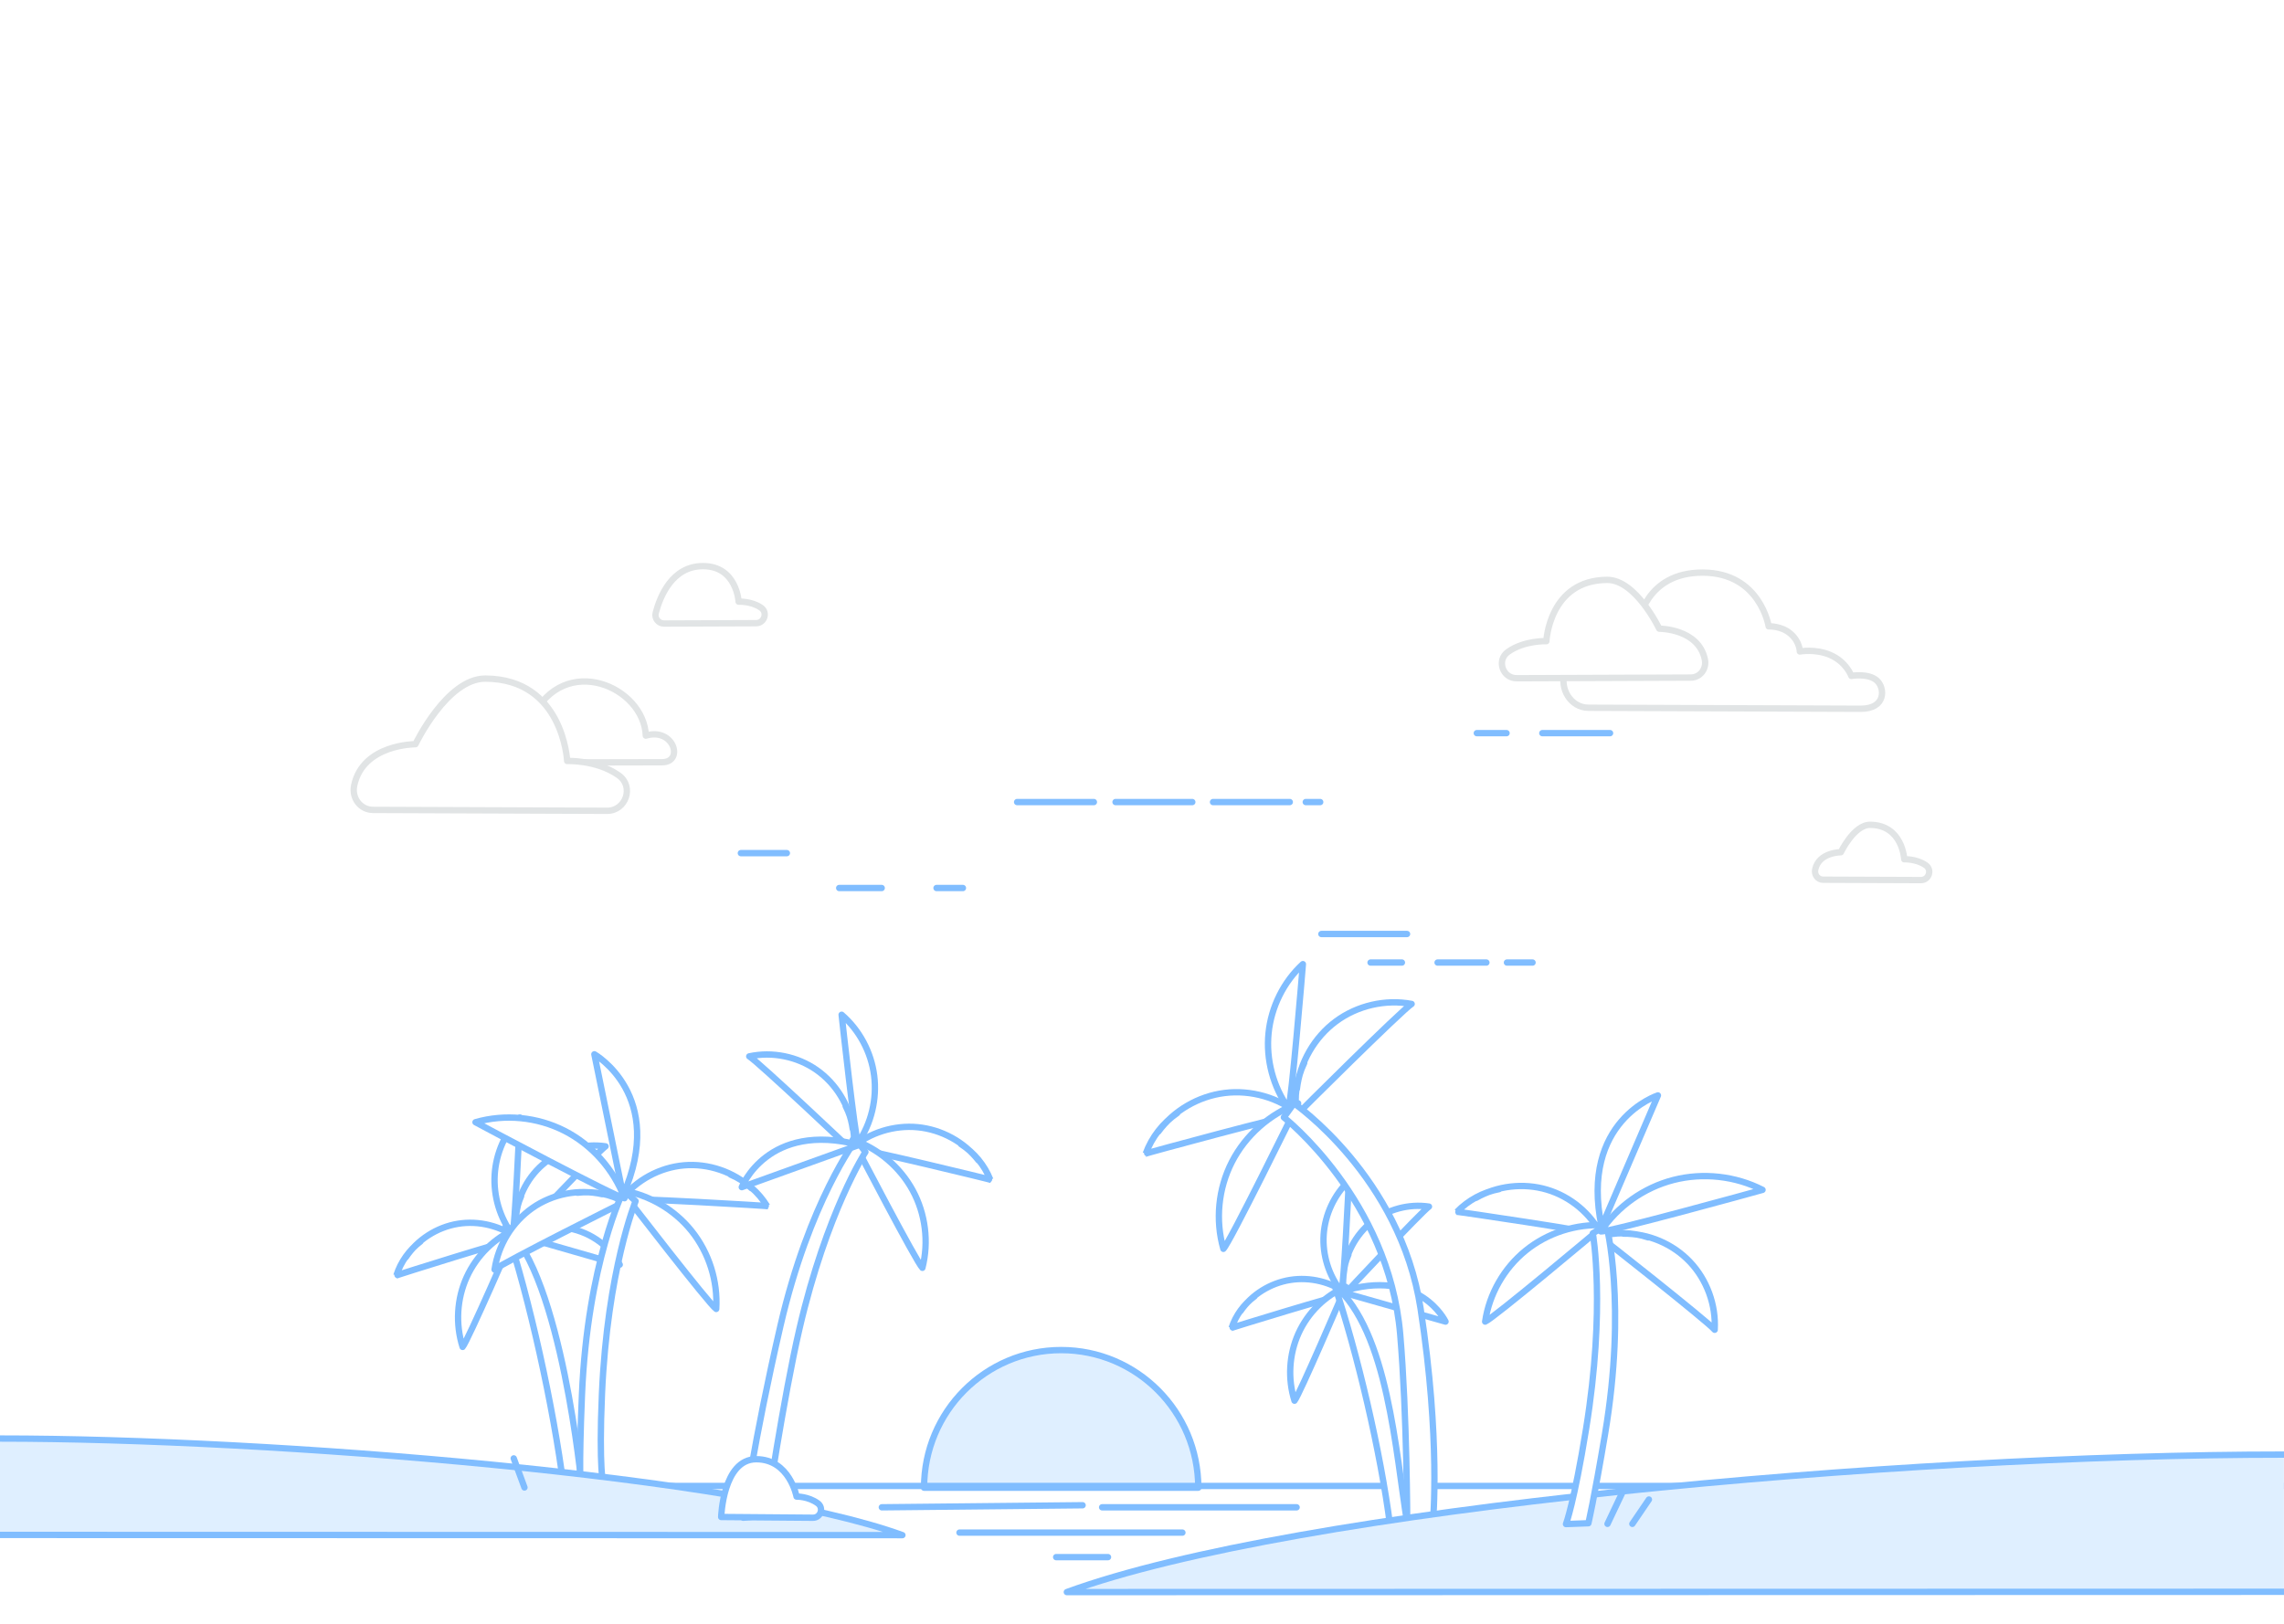 <?xml version="1.0" encoding="UTF-8"?>
<svg width="1440px" height="1024px" viewBox="0 0 1440 1024" version="1.1" xmlns="http://www.w3.org/2000/svg" xmlns:xlink="http://www.w3.org/1999/xlink">
    <!-- Generator: Sketch 48.2 (47327) - http://www.bohemiancoding.com/sketch -->
    <title>Error-Illustration</title>
    <desc>Created with Sketch.</desc>
    <defs></defs>
    <g id="Error-Page" stroke="none" stroke-width="1" fill="none" fill-rule="evenodd">
        <g id="Error-Illustration">
            <rect id="Background" fill="#FFFFFF" x="0" y="0" width="1440" height="1024"></rect>
            <g id="Sun" transform="translate(0, 608)">
                <g id="Group-4" transform="translate(324.774, 113.713)">
                    <path d="M0.566,45.773 C1.619,32.434 8.466,19.644 19.016,11.309 C29.567,2.976 43.667,-0.781 57.005,1.189 C52.313,4.324 0.532,58.911 1.027,58.692 C-0.774,49.976 0.211,40.715 3.802,32.562" id="Fill-1" fill="#FFFFFF"></path>
                    <path d="M0.566,45.773 C1.619,32.434 8.466,19.644 19.016,11.309 C29.567,2.976 43.667,-0.781 57.005,1.189 C52.313,4.324 0.532,58.911 1.027,58.692 C-0.774,49.976 0.211,40.715 3.802,32.562" id="Stroke-3" stroke="#80BDFF" stroke-width="4" stroke-linecap="round" stroke-linejoin="round"></path>
                </g>
                <g id="Group-8" transform="translate(249.827, 162.589)">
                    <path d="M6.008,22.265 C13.44,11.16 25.64,3.326 38.875,1.157 C52.111,-1.011 66.192,2.517 76.813,10.663 C71.206,11.13 -0.443,33.686 0.094,33.733 C2.791,25.278 8.172,17.689 15.276,12.324" id="Fill-5" fill="#FFFFFF"></path>
                    <path d="M6.008,22.265 C13.44,11.16 25.64,3.326 38.875,1.157 C52.111,-1.011 66.192,2.517 76.813,10.663 C71.206,11.13 -0.443,33.686 0.094,33.733 C2.791,25.278 8.172,17.689 15.276,12.324" id="Stroke-7" stroke="#80BDFF" stroke-width="4" stroke-linecap="round" stroke-linejoin="round"></path>
                </g>
                <path d="M323.143,170.569 C315.143,160.002 311.045,146.215 311.893,132.71 C312.739,119.204 318.522,106.112 327.772,96.756 C327.641,100.49 324.557,167.01 323.143,170.569" id="Fill-9" fill="#FFFFFF"></path>
                <path d="M323.143,170.569 C315.143,160.002 311.045,146.215 311.893,132.71 C312.739,119.204 318.522,106.112 327.772,96.756 C327.641,100.49 324.557,167.01 323.143,170.569 Z" id="Stroke-11" stroke="#80BDFF" stroke-width="4" stroke-linecap="round" stroke-linejoin="round"></path>
                <path d="M291.668,241.39 C287.082,227.056 288.028,211.008 294.269,197.32 C300.508,183.633 311.981,172.439 325.774,166.579 C324.16,170.407 294.614,238.282 291.668,241.39" id="Fill-13" fill="#FFFFFF"></path>
                <path d="M291.668,241.39 C287.082,227.056 288.028,211.008 294.269,197.32 C300.508,183.633 311.981,172.439 325.774,166.579 C324.16,170.407 294.614,238.282 291.668,241.39 Z" id="Stroke-15" stroke="#80BDFF" stroke-width="4" stroke-linecap="round" stroke-linejoin="round"></path>
                <path d="M322.776,169.967 L390.729,189.521 C390.729,189.521 373.624,153.299 322.776,169.967" id="Fill-17" fill="#FFFFFF"></path>
                <path d="M322.776,169.967 L390.729,189.521 C390.729,189.521 373.624,153.299 322.776,169.967 Z" id="Stroke-19" stroke="#80BDFF" stroke-width="4" stroke-linecap="round" stroke-linejoin="round"></path>
                <path d="M366.745,328.913 C366.745,328.913 354.071,196.664 318.779,165.582 C333.691,210.244 348.952,279.513 355.31,329.169 L366.745,328.913 Z" id="Fill-21" fill="#FFFFFF"></path>
                <path d="M366.745,328.913 C366.745,328.913 354.071,196.664 318.779,165.582 C333.691,210.244 348.952,279.513 355.31,329.169 L366.745,328.913 Z" id="Stroke-23" stroke="#80BDFF" stroke-width="4" stroke-linecap="round" stroke-linejoin="round"></path>
                <g id="Group-28" transform="translate(311.783, 143.637)">
                    <path d="M67.916,1.447 C52.887,-1.952 36.53,1.284 23.842,10.166 C11.152,19.049 2.32,33.447 0.038,48.964 C5.052,44.816 82.385,5.908 81.978,6.384 C72.986,1.396 62.469,-0.683 52.299,0.521" id="Fill-25" fill="#FFFFFF"></path>
                    <path d="M67.916,1.447 C52.887,-1.952 36.53,1.284 23.842,10.166 C11.152,19.049 2.32,33.447 0.038,48.964 C5.052,44.816 82.385,5.908 81.978,6.384 C72.986,1.396 62.469,-0.683 52.299,0.521" id="Stroke-27" stroke="#80BDFF" stroke-width="4" stroke-linecap="round" stroke-linejoin="round"></path>
                </g>
                <g id="Group-32" transform="translate(391.728, 126.68)">
                    <path d="M82.098,14.673 C70.677,4.254 54.879,-1.119 39.532,0.195 C24.186,1.511 9.514,9.495 0,21.709 C6.373,20.641 92.517,25.728 91.933,25.935 C86.533,17.158 78.394,10.125 68.965,6.088" id="Fill-29" fill="#FFFFFF"></path>
                    <path d="M82.098,14.673 C70.677,4.254 54.879,-1.119 39.532,0.195 C24.186,1.511 9.514,9.495 0,21.709 C6.373,20.641 92.517,25.728 91.933,25.935 C86.533,17.158 78.394,10.125 68.965,6.088" id="Stroke-31" stroke="#80BDFF" stroke-width="4" stroke-linecap="round" stroke-linejoin="round"></path>
                </g>
                <path d="M451.55,217.451 C452.654,199.91 447.017,182.026 436.071,168.338 C425.126,154.65 408.979,145.291 391.728,142.64 C394.64,146.505 447.336,214.783 451.55,217.451" id="Fill-33" fill="#FFFFFF"></path>
                <path d="M451.55,217.451 C452.654,199.91 447.017,182.026 436.071,168.338 C425.126,154.65 408.979,145.291 391.728,142.64 C394.64,146.505 447.336,214.783 451.55,217.451 Z" id="Stroke-35" stroke="#80BDFF" stroke-width="4" stroke-linecap="round" stroke-linejoin="round"></path>
                <path d="M400.722,149.466 L393.241,142.64 C393.241,142.64 370.382,188.248 366.9,271.734 C364.884,320.092 366.123,328.901 366.123,328.901 L380.429,329.169 C380.429,329.169 377.461,318.009 379.521,270.977 C382.94,192.875 400.722,149.466 400.722,149.466" id="Fill-37" fill="#FFFFFF"></path>
                <path d="M400.722,149.466 L393.241,142.64 C393.241,142.64 370.382,188.248 366.9,271.734 C364.884,320.092 366.123,328.901 366.123,328.901 L380.429,329.169 C380.429,329.169 377.461,318.009 379.521,270.977 C382.94,192.875 400.722,149.466 400.722,149.466 Z" id="Stroke-39" stroke="#80BDFF" stroke-width="4" stroke-linecap="round" stroke-linejoin="round"></path>
                <path d="M393.727,147.627 C386.879,129.369 373.114,113.887 355.926,105.116 C338.739,96.345 318.297,94.369 299.792,99.692 C304.464,102.253 388.29,146.883 393.727,147.627" id="Fill-41" fill="#FFFFFF"></path>
                <path d="M393.727,147.627 C386.879,129.369 373.114,113.887 355.926,105.116 C338.739,96.345 318.297,94.369 299.792,99.692 C304.464,102.253 388.29,146.883 393.727,147.627 Z" id="Stroke-43" stroke="#80BDFF" stroke-width="4" stroke-linecap="round" stroke-linejoin="round"></path>
                <path d="M392.876,145.632 L374.74,56.856 C374.74,56.856 420.452,82.809 392.876,145.632" id="Fill-45" fill="#FFFFFF"></path>
                <path d="M392.876,145.632 L374.74,56.856 C374.74,56.856 420.452,82.809 392.876,145.632 Z" id="Stroke-47" stroke="#80BDFF" stroke-width="4" stroke-linecap="round" stroke-linejoin="round"></path>
                <g id="Group-52" transform="translate(555.614, 341.139)">
                    <path d="M0.357,1.393 L126.931,0.101" id="Fill-49" fill="#FFFFFF"></path>
                    <path d="M0.357,1.393 L126.931,0.101" id="Stroke-51" stroke="#80BDFF" stroke-width="4" stroke-linecap="round" stroke-linejoin="round"></path>
                </g>
                <path d="M755.475,330.166 L582.595,330.166 C582.595,282.238 621.296,243.385 669.035,243.385 C716.774,243.385 755.475,282.238 755.475,330.166" id="Fill-53" fill="#DFEFFF"></path>
                <path d="M755.475,330.166 L582.595,330.166 C582.595,282.238 621.296,243.385 669.035,243.385 C716.774,243.385 755.475,282.238 755.475,330.166 Z" id="Stroke-55" stroke="#80BDFF" stroke-width="4" stroke-linecap="round" stroke-linejoin="round"></path>
                <g id="Group-60" transform="translate(1.999, 328.171)">
                    <path d="M0.125,0.897 L1437.957,0.897" id="Fill-57" fill="#FFFFFF"></path>
                    <path d="M0.125,0.897 L1437.957,0.897" id="Stroke-59" stroke="#80BDFF" stroke-width="4" stroke-linecap="round" stroke-linejoin="round"></path>
                </g>
                <g id="Group-64" transform="translate(0, 298.247)">
                    <path d="M-0,61.709 L568.945,61.834 C466.829,24.634 170.675,0.927 -0,0.927" id="Fill-61" fill="#DFEFFF"></path>
                    <path d="M-0,61.709 L568.945,61.834 C466.829,24.634 170.675,0.927 -0,0.927" id="Stroke-63" stroke="#80BDFF" stroke-width="4" stroke-linecap="round" stroke-linejoin="round"></path>
                </g>
                <g id="Group-68" transform="translate(846.412, 151.617)">
                    <path d="M0.668,44.289 C1.671,31.424 8.205,19.09 18.271,11.051 C28.336,3.014 41.788,-0.609 54.514,1.291 C50.037,4.313 0.635,56.96 1.108,56.747 C-0.61,48.341 0.329,39.409 3.755,31.547" id="Fill-65" fill="#FFFFFF"></path>
                    <path d="M0.668,44.289 C1.671,31.424 8.205,19.09 18.271,11.051 C28.336,3.014 41.788,-0.609 54.514,1.291 C50.037,4.313 0.635,56.96 1.108,56.747 C-0.61,48.341 0.329,39.409 3.755,31.547" id="Stroke-67" stroke="#80BDFF" stroke-width="4" stroke-linecap="round" stroke-linejoin="round"></path>
                </g>
                <g id="Group-72" transform="translate(776.461, 198.499)">
                    <path d="M5.68,20.246 C12.751,9.938 24.357,2.667 36.95,0.654 C49.545,-1.36 62.941,1.916 73.048,9.477 C67.713,9.911 -0.458,30.849 0.053,30.894 C2.619,23.043 7.738,15.999 14.497,11.017" id="Fill-69" fill="#FFFFFF"></path>
                    <path d="M5.68,20.246 C12.751,9.938 24.357,2.667 36.95,0.654 C49.545,-1.36 62.941,1.916 73.048,9.477 C67.713,9.911 -0.458,30.849 0.053,30.894 C2.619,23.043 7.738,15.999 14.497,11.017" id="Stroke-71" stroke="#80BDFF" stroke-width="4" stroke-linecap="round" stroke-linejoin="round"></path>
                </g>
                <path d="M845.779,206.479 C837.779,196.484 833.683,183.443 834.53,170.667 C835.377,157.892 841.159,145.506 850.409,136.655 C850.278,140.188 847.192,203.112 845.779,206.479" id="Fill-73" fill="#FFFFFF"></path>
                <path d="M845.779,206.479 C837.779,196.484 833.683,183.443 834.53,170.667 C835.377,157.892 841.159,145.506 850.409,136.655 C850.278,140.188 847.192,203.112 845.779,206.479 Z" id="Stroke-75" stroke="#80BDFF" stroke-width="4" stroke-linecap="round" stroke-linejoin="round"></path>
                <path d="M816.149,275.305 C811.81,261.543 812.706,246.137 818.607,232.996 C824.51,219.856 835.362,209.11 848.411,203.486 C846.885,207.16 818.936,272.319 816.149,275.305" id="Fill-77" fill="#FFFFFF"></path>
                <path d="M816.149,275.305 C811.81,261.543 812.706,246.137 818.607,232.996 C824.51,219.856 835.362,209.11 848.411,203.486 C846.885,207.16 818.936,272.319 816.149,275.305 Z" id="Stroke-79" stroke="#80BDFF" stroke-width="4" stroke-linecap="round" stroke-linejoin="round"></path>
                <path d="M845.413,206.69 L911.367,225.431 C911.367,225.431 894.765,190.719 845.413,206.69" id="Fill-81" fill="#FFFFFF"></path>
                <path d="M845.413,206.69 L911.367,225.431 C911.367,225.431 894.765,190.719 845.413,206.69 Z" id="Stroke-83" stroke="#80BDFF" stroke-width="4" stroke-linecap="round" stroke-linejoin="round"></path>
                <path d="M887.384,353.718 C879.796,307.45 875.238,231.922 841.416,202.489 C855.725,244.887 870.429,307.612 876.425,354.106 C878.321,353.125 885.489,354.701 887.384,353.718" id="Fill-85" fill="#FFFFFF"></path>
                <path d="M887.384,353.718 C879.796,307.45 875.238,231.922 841.416,202.489 C855.725,244.887 870.429,307.612 876.425,354.106 C878.321,353.125 885.489,354.701 887.384,353.718 Z" id="Stroke-87" stroke="#80BDFF" stroke-width="4" stroke-linecap="round" stroke-linejoin="round"></path>
                <g id="Group-92" transform="translate(816.433, 23.94)">
                    <path d="M1.203,54.855 C3.131,38.062 12.252,22.227 25.779,12.191 C39.306,2.154 57.04,-1.935 73.565,1.17 C67.574,4.909 0.55,71.444 1.177,71.189 C-0.659,60.101 0.995,48.452 5.847,38.322" id="Fill-89" fill="#FFFFFF"></path>
                    <path d="M1.203,54.855 C3.131,38.062 12.252,22.227 25.779,12.191 C39.306,2.154 57.04,-1.935 73.565,1.17 C67.574,4.909 0.55,71.444 1.177,71.189 C-0.659,60.101 0.995,48.452 5.847,38.322" id="Stroke-91" stroke="#80BDFF" stroke-width="4" stroke-linecap="round" stroke-linejoin="round"></path>
                </g>
                <g id="Group-96" transform="translate(721.499, 80.796)">
                    <path d="M8.749,24.888 C18.506,11.592 34.039,2.526 50.601,0.461 C67.163,-1.605 84.513,3.36 97.349,13.839 C90.352,14.158 0.198,38.615 0.863,38.7 C4.609,28.441 11.65,19.369 20.735,13.104" id="Fill-93" fill="#FFFFFF"></path>
                    <path d="M8.749,24.888 C18.506,11.592 34.039,2.526 50.601,0.461 C67.163,-1.605 84.513,3.36 97.349,13.839 C90.352,14.158 0.198,38.615 0.863,38.7 C4.609,28.441 11.65,19.369 20.735,13.104" id="Stroke-95" stroke="#80BDFF" stroke-width="4" stroke-linecap="round" stroke-linejoin="round"></path>
                </g>
                <path d="M812.323,90.771 C802.683,77.36 798.116,60.169 799.782,43.561 C801.448,26.952 809.331,11.09 821.43,0 C821.099,4.597 814.268,86.451 812.323,90.771" id="Fill-97" fill="#FFFFFF"></path>
                <path d="M812.323,90.771 C802.683,77.36 798.116,60.169 799.782,43.561 C801.448,26.952 809.331,11.09 821.43,0 C821.099,4.597 814.268,86.451 812.323,90.771 Z" id="Stroke-99" stroke="#80BDFF" stroke-width="4" stroke-linecap="round" stroke-linejoin="round"></path>
                <path d="M771.316,179.547 C766.124,161.449 768.088,141.468 776.708,124.676 C785.328,107.886 800.522,94.449 818.432,87.778 C816.188,92.48 775.228,175.804 771.316,179.547" id="Fill-101" fill="#FFFFFF"></path>
                <path d="M771.316,179.547 C766.124,161.449 768.088,141.468 776.708,124.676 C785.328,107.886 800.522,94.449 818.432,87.778 C816.188,92.48 775.228,175.804 771.316,179.547 Z" id="Stroke-103" stroke="#80BDFF" stroke-width="4" stroke-linecap="round" stroke-linejoin="round"></path>
                <path d="M809.438,96.637 L815.834,87.778 C815.834,87.778 882.892,134.012 895.645,217.264 C908.399,300.516 903.411,352.012 903.411,352.012 L887.191,352.111 C887.191,352.111 887.092,283.972 882.793,233.537 C875.542,148.482 809.438,96.637 809.438,96.637" id="Fill-105" fill="#FFFFFF"></path>
                <path d="M809.438,96.637 L815.834,87.778 C815.834,87.778 882.892,134.012 895.645,217.264 C908.399,300.516 903.411,352.012 903.411,352.012 L887.191,352.111 C887.191,352.111 887.092,283.972 882.793,233.537 C875.542,148.482 809.438,96.637 809.438,96.637 Z" id="Stroke-107" stroke="#80BDFF" stroke-width="4" stroke-linecap="round" stroke-linejoin="round"></path>
                <g id="Group-112" transform="translate(471.672, 56.856)">
                    <path d="M65.979,47.159 C63.876,32.323 55.435,18.509 43.234,9.938 C31.031,1.367 15.248,-1.834 0.705,1.314 C6.093,4.486 66.948,61.846 66.387,61.634 C67.752,51.762 66.012,41.48 61.481,32.619" id="Fill-109" fill="#FFFFFF"></path>
                    <path d="M65.979,47.159 C63.876,32.323 55.435,18.509 43.234,9.938 C31.031,1.367 15.248,-1.834 0.705,1.314 C6.093,4.486 66.948,61.846 66.387,61.634 C67.752,51.762 66.012,41.48 61.481,32.619" id="Stroke-111" stroke="#80BDFF" stroke-width="4" stroke-linecap="round" stroke-linejoin="round"></path>
                </g>
                <g id="Group-116" transform="translate(536.627, 101.743)">
                    <path d="M80.296,22.018 C71.186,10.331 56.979,2.573 42.021,1.112 C27.061,-0.348 11.564,4.512 0.27,14.208 C6.575,14.327 88.332,34.121 87.733,34.211 C84.11,25.106 77.547,17.14 69.217,11.738" id="Fill-113" fill="#FFFFFF"></path>
                    <path d="M80.296,22.018 C71.186,10.331 56.979,2.573 42.021,1.112 C27.061,-0.348 11.564,4.512 0.27,14.208 C6.575,14.327 88.332,34.121 87.733,34.211 C84.11,25.106 77.547,17.14 69.217,11.738" id="Stroke-115" stroke="#80BDFF" stroke-width="4" stroke-linecap="round" stroke-linejoin="round"></path>
                </g>
                <path d="M540.953,112.715 C549.315,100.506 553.023,85.048 551.134,70.265 C549.246,55.481 541.779,41.518 530.632,31.919 C531.037,36.015 539.103,108.908 540.953,112.715" id="Fill-117" fill="#FFFFFF"></path>
                <path d="M540.953,112.715 C549.315,100.506 553.023,85.048 551.134,70.265 C549.246,55.481 541.779,41.518 530.632,31.919 C531.037,36.015 539.103,108.908 540.953,112.715 Z" id="Stroke-119" stroke="#80BDFF" stroke-width="4" stroke-linecap="round" stroke-linejoin="round"></path>
                <path d="M581.543,191.516 C585.699,175.241 583.478,157.455 575.444,142.672 C567.408,127.888 553.637,116.254 537.627,110.72 C539.724,114.865 577.991,188.267 581.543,191.516" id="Fill-121" fill="#FFFFFF"></path>
                <path d="M581.543,191.516 C585.699,175.241 583.478,157.455 575.444,142.672 C567.408,127.888 553.637,116.254 537.627,110.72 C539.724,114.865 577.991,188.267 581.543,191.516 Z" id="Stroke-123" stroke="#80BDFF" stroke-width="4" stroke-linecap="round" stroke-linejoin="round"></path>
                <path d="M545.621,118.493 L539.753,110.72 C539.753,110.72 510.139,149.841 492.033,228.156 C475.062,301.558 468.675,349.118 468.675,349.118 L482.983,347.476 C482.983,347.476 493.848,273.772 504.104,229.663 C521.135,156.412 545.621,118.493 545.621,118.493" id="Fill-125" fill="#FFFFFF"></path>
                <path d="M545.621,118.493 L539.753,110.72 C539.753,110.72 510.139,149.841 492.033,228.156 C475.062,301.558 468.675,349.118 468.675,349.118 L482.983,347.476 C482.983,347.476 493.848,273.772 504.104,229.663 C521.135,156.412 545.621,118.493 545.621,118.493 Z" id="Stroke-127" stroke="#80BDFF" stroke-width="4" stroke-linecap="round" stroke-linejoin="round"></path>
                <path d="M541.624,114.032 L467.675,140.645 C467.675,140.645 483.998,98.878 541.624,114.032" id="Fill-129" fill="#FFFFFF"></path>
                <path d="M541.624,114.032 L467.675,140.645 C467.675,140.645 483.998,98.878 541.624,114.032 Z" id="Stroke-131" stroke="#80BDFF" stroke-width="4" stroke-linecap="round" stroke-linejoin="round"></path>
                <path d="M454.684,348.645 C454.684,348.645 455.789,312.212 476.791,312.212 C497.792,312.212 502.216,335.77 502.216,335.77 C502.216,335.77 509.548,335.592 515.558,339.984 C519.522,342.879 517.446,349.159 512.536,349.118 L454.684,348.645 Z" id="Fill-133" fill="#FFFFFF"></path>
                <path d="M454.684,348.645 C454.684,348.645 455.789,312.212 476.791,312.212 C497.792,312.212 502.216,335.77 502.216,335.77 C502.216,335.77 509.548,335.592 515.558,339.984 C519.522,342.879 517.446,349.159 512.536,349.118 L454.684,348.645 Z" id="Stroke-135" stroke="#80BDFF" stroke-width="4" stroke-linecap="round" stroke-linejoin="round"></path>
                <g id="Group-140" transform="translate(694.518, 342.136)">
                    <polyline id="Fill-137" fill="#FFFFFF" points="0.345 0.396 4.431 0.396 122.963 0.396"></polyline>
                    <polyline id="Stroke-139" stroke="#80BDFF" stroke-width="4" stroke-linecap="round" stroke-linejoin="round" points="0.345 0.396 4.431 0.396 122.963 0.396"></polyline>
                </g>
                <g id="Group-144" transform="translate(604.58, 358.096)">
                    <path d="M0.352,0.395 L140.893,0.395" id="Fill-141" fill="#FFFFFF"></path>
                    <path d="M0.352,0.395 L140.893,0.395" id="Stroke-143" stroke="#80BDFF" stroke-width="4" stroke-linecap="round" stroke-linejoin="round"></path>
                </g>
                <g id="Group-148" transform="translate(665.538, 373.058)">
                    <polyline id="Fill-145" fill="#FFFFFF" points="0.346 0.893 2.385 0.893 33.03 0.893"></polyline>
                    <polyline id="Stroke-147" stroke="#80BDFF" stroke-width="4" stroke-linecap="round" stroke-linejoin="round" points="0.346 0.893 2.385 0.893 33.03 0.893"></polyline>
                </g>
                <g id="Group-152" transform="translate(323.775, 311.214)">
                    <path d="M0.123,0.471 L6.884,18.816" id="Fill-149" fill="#FFFFFF"></path>
                    <path d="M0.123,0.471 L6.884,18.816" id="Stroke-151" stroke="#80BDFF" stroke-width="4" stroke-linecap="round" stroke-linejoin="round"></path>
                </g>
                <g id="Group-156" transform="translate(672.533, 309.219)">
                    <path d="M767.423,86.605 L0.085,86.78 C144.841,33.828 525.478,0.078 767.423,0.078" id="Fill-153" fill="#DFEFFF"></path>
                    <path d="M767.423,86.605 L0.085,86.78 C144.841,33.828 525.478,0.078 767.423,0.078" id="Stroke-155" stroke="#80BDFF" stroke-width="4" stroke-linecap="round" stroke-linejoin="round"></path>
                </g>
                <g id="Group-160" transform="translate(1008.3, 169.572)">
                    <path d="M15.15,0.382 C30.76,0.214 46.329,6.803 57.096,18.137 C67.866,29.469 73.678,45.379 72.756,61.006 C68.632,55.905 -0.123,1.703 0.183,2.253 C10.128,-0.731 20.993,-0.555 30.837,2.751" id="Fill-157" fill="#FFFFFF"></path>
                    <path d="M15.15,0.382 C30.76,0.214 46.329,6.803 57.096,18.137 C67.866,29.469 73.678,45.379 72.756,61.006 C68.632,55.905 -0.123,1.703 0.183,2.253 C10.128,-0.731 20.993,-0.555 30.837,2.751" id="Stroke-159" stroke="#80BDFF" stroke-width="4" stroke-linecap="round" stroke-linejoin="round"></path>
                </g>
                <g id="Group-164" transform="translate(918.362, 139.647)">
                    <path d="M12.188,7.769 C25.536,0.115 42.144,-1.816 56.938,2.567 C71.731,6.95 84.493,17.58 91.326,31.212 C85.288,28.891 -0.306,16.234 0.225,16.552 C7.324,9.245 16.759,4.167 26.841,2.22" id="Fill-161" fill="#FFFFFF"></path>
                    <path d="M12.188,7.769 C25.536,0.115 42.144,-1.816 56.938,2.567 C71.731,6.95 84.493,17.58 91.326,31.212 C85.288,28.891 -0.306,16.234 0.225,16.552 C7.324,9.245 16.759,4.167 26.841,2.22" id="Stroke-163" stroke="#80BDFF" stroke-width="4" stroke-linecap="round" stroke-linejoin="round"></path>
                </g>
                <path d="M936.35,225.431 C938.898,208.05 948.211,191.731 961.923,180.618 C975.637,169.505 993.616,163.706 1011.298,164.693 C1007.604,167.868 941.087,223.696 936.35,225.431" id="Fill-165" fill="#FFFFFF"></path>
                <path d="M936.35,225.431 C938.898,208.05 948.211,191.731 961.923,180.618 C975.637,169.505 993.616,163.706 1011.298,164.693 C1007.604,167.868 941.087,223.696 936.35,225.431 Z" id="Stroke-167" stroke="#80BDFF" stroke-width="4" stroke-linecap="round" stroke-linejoin="round"></path>
                <path d="M1004.213,169.735 L1012.761,164.584 C1012.761,164.584 1025.769,214.073 1011.891,296.579 C1004.954,337.818 1001.427,352.584 1001.427,352.584 L987.314,353.108 C987.314,353.108 992.414,339.766 999.952,293.233 C1012.47,215.96 1004.213,169.735 1004.213,169.735" id="Fill-169" fill="#FFFFFF"></path>
                <path d="M1004.213,169.735 L1012.761,164.584 C1012.761,164.584 1025.769,214.073 1011.891,296.579 C1004.954,337.818 1001.427,352.584 1001.427,352.584 L987.314,353.108 C987.314,353.108 992.414,339.766 999.952,293.233 C1012.47,215.96 1004.213,169.735 1004.213,169.735 Z" id="Stroke-171" stroke="#80BDFF" stroke-width="4" stroke-linecap="round" stroke-linejoin="round"></path>
                <path d="M1009.299,168.57 C1019.736,152.742 1036.393,140.93 1055.043,136.132 C1073.691,131.332 1094.152,133.596 1111.228,142.345 C1106.121,143.815 1014.785,168.965 1009.299,168.57" id="Fill-173" fill="#FFFFFF"></path>
                <path d="M1009.299,168.57 C1019.736,152.742 1036.393,140.93 1055.043,136.132 C1073.691,131.332 1094.152,133.596 1111.228,142.345 C1106.121,143.815 1014.785,168.965 1009.299,168.57 Z" id="Stroke-175" stroke="#80BDFF" stroke-width="4" stroke-linecap="round" stroke-linejoin="round"></path>
                <path d="M1009.748,165.582 L1045.274,82.791 C1045.274,82.791 995.908,98.686 1009.748,165.582" id="Fill-177" fill="#FFFFFF"></path>
                <path d="M1009.748,165.582 L1045.274,82.791 C1045.274,82.791 995.908,98.686 1009.748,165.582 Z" id="Stroke-179" stroke="#80BDFF" stroke-width="4" stroke-linecap="round" stroke-linejoin="round"></path>
                <g id="Group-184" transform="translate(1013.296, 329.169)">
                    <path d="M0.191,23.807 L11.374,0.22" id="Fill-181" fill="#FFFFFF"></path>
                    <path d="M0.191,23.807 L11.374,0.22" id="Stroke-183" stroke="#80BDFF" stroke-width="4" stroke-linecap="round" stroke-linejoin="round"></path>
                </g>
                <g id="Group-188" transform="translate(1028.286, 337.149)">
                    <path d="M0.866,15.831 L11.316,0.465" id="Fill-185" fill="#FFFFFF"></path>
                    <path d="M0.866,15.831 L11.316,0.465" id="Stroke-187" stroke="#80BDFF" stroke-width="4" stroke-linecap="round" stroke-linejoin="round"></path>
                </g>
            </g>
            <g id="Clouds" transform="translate(223, 357)">
                <g id="Group-5" transform="translate(762, 4)">
                    <path d="M16.503,85.325 L188.079,85.953 C204.185,86.012 203.494,72.749 198.25,68.109 C192.876,63.354 182.215,65.236 182.215,65.236 C182.215,65.236 179.075,56.304 168.65,51.924 C159.43,48.049 149.748,49.841 149.748,49.841 C149.748,49.841 149.771,43.72 143.876,38.628 C137.982,33.537 130.096,34.001 130.096,34.001 C130.096,34.001 124.799,0.226 88.581,0.094 C52.363,-0.039 48.059,31.729 48.059,31.729 C48.059,31.729 39.928,31.7 33.994,37.098 C28.062,42.497 27.3,48.654 27.3,48.654 C27.3,48.654 7.534,45.916 1.624,62.954 C-1.899,73.108 5.217,85.284 16.503,85.325" id="Fill-13" fill="#FFFFFF"></path>
                    <path d="M16.503,85.325 L188.079,85.953 C204.185,86.012 203.494,72.749 198.25,68.109 C192.876,63.354 182.215,65.236 182.215,65.236 C182.215,65.236 179.075,56.304 168.65,51.924 C159.43,48.049 149.748,49.841 149.748,49.841 C149.748,49.841 149.771,43.72 143.876,38.628 C137.982,33.537 130.096,34.001 130.096,34.001 C130.096,34.001 124.799,0.226 88.581,0.094 C52.363,-0.039 48.059,31.729 48.059,31.729 C48.059,31.729 39.928,31.7 33.994,37.098 C28.062,42.497 27.3,48.654 27.3,48.654 C27.3,48.654 7.534,45.916 1.624,62.954 C-1.899,73.108 5.217,85.284 16.503,85.325 Z" id="Stroke-15" stroke="#E1E4E5" stroke-width="4" stroke-linecap="round" stroke-linejoin="round"></path>
                </g>
                <g id="Group-9" transform="translate(723, 8)">
                    <path d="M119.994,62.292 L10.217,62.713 C1.329,62.748 -2.547,51.254 4.708,46.12 C4.809,46.048 4.913,45.976 5.015,45.904 C15.345,38.745 28.939,39.34 28.939,39.34 C28.939,39.34 30.733,0.82 67.304,0.68 C85.385,0.61 100.115,31.461 100.115,31.461 C100.115,31.461 124.711,31.367 128.855,50.771 C130.11,56.648 126.005,62.269 119.994,62.292" id="Fill-1" fill="#FFFFFF"></path>
                    <path d="M119.994,62.292 L10.217,62.713 C1.329,62.748 -2.547,51.254 4.708,46.12 C4.809,46.048 4.913,45.976 5.015,45.904 C15.345,38.745 28.939,39.34 28.939,39.34 C28.939,39.34 30.733,0.82 67.304,0.68 C85.385,0.61 100.115,31.461 100.115,31.461 C100.115,31.461 124.711,31.367 128.855,50.771 C130.11,56.648 126.005,62.269 119.994,62.292 Z" id="Stroke-3" stroke="#E1E4E5" stroke-width="4" stroke-linecap="round" stroke-linejoin="round"></path>
                </g>
                <g id="Group-6" transform="translate(190, 0)">
                    <path d="M5.638,36.212 L63.729,35.989 C68.921,35.968 71.134,29.236 66.872,26.27 C66.813,26.227 66.752,26.186 66.692,26.145 C60.625,22.008 52.685,22.416 52.685,22.416 C52.685,22.416 51.463,-0.082 30.096,0.001 C10.779,0.074 3.148,19.064 0.409,29.52 C-0.48,32.917 2.126,36.225 5.638,36.212" id="Fill-9" fill="#FFFFFF"></path>
                    <path d="M5.638,36.212 L63.729,35.989 C68.921,35.968 71.134,29.236 66.872,26.27 C66.813,26.227 66.752,26.186 66.692,26.145 C60.625,22.008 52.685,22.416 52.685,22.416 C52.685,22.416 51.463,-0.082 30.096,0.001 C10.779,0.074 3.148,19.064 0.409,29.52 C-0.48,32.917 2.126,36.225 5.638,36.212 Z" id="Stroke-11" stroke="#E1E4E5" stroke-width="4" stroke-linecap="round" stroke-linejoin="round"></path>
                </g>
                <g id="Group-56" transform="translate(418, 148.487)">
                    <path d="M0.268,0.311 L48.658,0.311" id="Fill-53" fill="#FFFFFF"></path>
                    <path d="M0.268,0.311 L48.658,0.311" id="Stroke-55" stroke="#80BDFF" stroke-width="4" stroke-linecap="round" stroke-linejoin="round"></path>
                </g>
                <g id="Group-60" transform="translate(480, 148.487)">
                    <path d="M0.322,0.311 L48.711,0.311" id="Fill-57" fill="#FFFFFF"></path>
                    <path d="M0.322,0.311 L48.711,0.311" id="Stroke-59" stroke="#80BDFF" stroke-width="4" stroke-linecap="round" stroke-linejoin="round"></path>
                </g>
                <g id="Group-64" transform="translate(541, 148.487)">
                    <path d="M0.779,0.311 L49.168,0.311" id="Fill-61" fill="#FFFFFF"></path>
                    <path d="M0.779,0.311 L49.168,0.311" id="Stroke-63" stroke="#80BDFF" stroke-width="4" stroke-linecap="round" stroke-linejoin="round"></path>
                </g>
                <g id="Group-68" transform="translate(600, 148.487)">
                    <path d="M0.252,0.311 L9.352,0.311" id="Fill-65" fill="#FFFFFF"></path>
                    <path d="M0.252,0.311 L9.352,0.311" id="Stroke-67" stroke="#80BDFF" stroke-width="4" stroke-linecap="round" stroke-linejoin="round"></path>
                </g>
                <g id="Group-3" transform="translate(74, 72)">
                    <path d="M120.466,51.682 C134.392,51.628 127.791,29.572 110.169,34.914 C109.075,4.256 59.011,-17.986 38.505,23.448 C32.645,18.848 19.558,27.63 22.492,35.251 C16.004,35.828 10.901,36.599 6.932,37.608 C-2.231,39.939 -0.37,52.042 9.085,51.921 L120.466,51.682 Z" id="Fill-29" fill="#FFFFFF"></path>
                    <path d="M120.466,51.682 C134.392,51.628 127.791,29.572 110.169,34.914 C109.075,4.256 59.011,-17.986 38.505,23.448 C32.645,18.848 19.558,27.63 22.492,35.251 C16.004,35.828 10.901,36.599 6.932,37.608 C-2.231,39.939 -0.37,52.042 9.085,51.921 L120.466,51.682 Z" id="Stroke-31" stroke="#E1E4E5" stroke-width="4" stroke-linecap="round" stroke-linejoin="round"></path>
                </g>
                <g id="Group-7" transform="translate(0, 70)">
                    <path d="M12.212,83.74 L159.736,84.306 C171.681,84.352 176.889,68.907 167.14,62.007 C167.003,61.91 166.865,61.813 166.726,61.717 C152.846,52.095 134.576,52.895 134.576,52.895 C134.576,52.895 132.165,1.131 83.02,0.942 C58.722,0.849 38.926,42.307 38.926,42.307 C38.926,42.307 5.873,42.181 0.304,68.257 C-1.384,76.156 4.135,83.709 12.212,83.74" id="Fill-5" fill="#FFFFFF"></path>
                    <path d="M12.212,83.74 L159.736,84.306 C171.681,84.352 176.889,68.907 167.14,62.007 C167.003,61.91 166.865,61.813 166.726,61.717 C152.846,52.095 134.576,52.895 134.576,52.895 C134.576,52.895 132.165,1.131 83.02,0.942 C58.722,0.849 38.926,42.307 38.926,42.307 C38.926,42.307 5.873,42.181 0.304,68.257 C-1.384,76.156 4.135,83.709 12.212,83.74 Z" id="Stroke-7" stroke="#E1E4E5" stroke-width="4" stroke-linecap="round" stroke-linejoin="round"></path>
                </g>
                <g id="Group" transform="translate(921, 163)">
                    <path d="M5.421,34.764 L67.096,35.001 C72.089,35.02 74.267,28.563 70.191,25.678 C70.134,25.638 70.076,25.597 70.018,25.557 C64.215,21.535 56.577,21.869 56.577,21.869 C56.577,21.869 55.569,0.228 35.024,0.149 C24.865,0.11 16.59,17.443 16.59,17.443 C16.59,17.443 2.772,17.389 0.443,28.291 C-0.263,31.593 2.045,34.751 5.421,34.764" id="Fill-73" fill="#FFFFFF"></path>
                    <path d="M5.421,34.764 L67.096,35.001 C72.089,35.02 74.267,28.563 70.191,25.678 C70.134,25.638 70.076,25.597 70.018,25.557 C64.215,21.535 56.577,21.869 56.577,21.869 C56.577,21.869 55.569,0.228 35.024,0.149 C24.865,0.11 16.59,17.443 16.59,17.443 C16.59,17.443 2.772,17.389 0.443,28.291 C-0.263,31.593 2.045,34.751 5.421,34.764 Z" id="Stroke-75" stroke="#E1E4E5" stroke-width="4" stroke-linecap="round" stroke-linejoin="round"></path>
                </g>
                <g id="Group-80" transform="translate(683, 249.487)">
                    <path d="M0.363,0.514 L31.124,0.514" id="Fill-77" fill="#FFFFFF"></path>
                    <path d="M0.363,0.514 L31.124,0.514" id="Stroke-79" stroke="#80BDFF" stroke-width="4" stroke-linecap="round" stroke-linejoin="round"></path>
                </g>
                <g id="Group-84" transform="translate(641, 249.487)">
                    <path d="M0.096,0.514 L19.864,0.514" id="Fill-81" fill="#FFFFFF"></path>
                    <path d="M0.096,0.514 L19.864,0.514" id="Stroke-83" stroke="#80BDFF" stroke-width="4" stroke-linecap="round" stroke-linejoin="round"></path>
                </g>
                <g id="Group-88" transform="translate(727, 249.487)">
                    <path d="M0.096,0.514 L16.221,0.514" id="Fill-85" fill="#FFFFFF"></path>
                    <path d="M0.096,0.514 L16.221,0.514" id="Stroke-87" stroke="#80BDFF" stroke-width="4" stroke-linecap="round" stroke-linejoin="round"></path>
                </g>
                <g id="Group-92" transform="translate(244, 180.487)">
                    <path d="M0.096,0.514 L29.096,0.514" id="Fill-89" fill="#FFFFFF"></path>
                    <path d="M0.096,0.514 L29.096,0.514" id="Stroke-91" stroke="#80BDFF" stroke-width="4" stroke-linecap="round" stroke-linejoin="round"></path>
                </g>
                <g id="Group-96" transform="translate(367, 202.487)">
                    <path d="M0.457,0.514 L17.096,0.514" id="Fill-93" fill="#FFFFFF"></path>
                    <path d="M0.457,0.514 L17.096,0.514" id="Stroke-95" stroke="#80BDFF" stroke-width="4" stroke-linecap="round" stroke-linejoin="round"></path>
                </g>
                <g id="Group-100" transform="translate(306, 202.487)">
                    <path d="M0.096,0.514 L26.883,0.514" id="Fill-97" fill="#FFFFFF"></path>
                    <path d="M0.096,0.514 L26.883,0.514" id="Stroke-99" stroke="#80BDFF" stroke-width="4" stroke-linecap="round" stroke-linejoin="round"></path>
                </g>
                <g id="Group-116" transform="translate(610, 231.487)">
                    <path d="M0.096,0.514 L54.096,0.514" id="Fill-113" fill="#FFFFFF"></path>
                    <path d="M0.096,0.514 L54.096,0.514" id="Stroke-115" stroke="#80BDFF" stroke-width="4" stroke-linecap="round" stroke-linejoin="round"></path>
                </g>
                <g id="Group-120" transform="translate(749, 104.487)">
                    <path d="M0.396,0.847 L43.096,0.847" id="Fill-117" fill="#FFFFFF"></path>
                    <path d="M0.396,0.847 L43.096,0.847" id="Stroke-119" stroke="#80BDFF" stroke-width="4" stroke-linecap="round" stroke-linejoin="round"></path>
                </g>
                <g id="Group-124" transform="translate(708, 104.487)">
                    <path d="M0.096,0.847 L18.831,0.847" id="Fill-121" fill="#FFFFFF"></path>
                    <path d="M0.096,0.847 L18.831,0.847" id="Stroke-123" stroke="#80BDFF" stroke-width="4" stroke-linecap="round" stroke-linejoin="round"></path>
                </g>
            </g>
        </g>
    </g>
</svg>